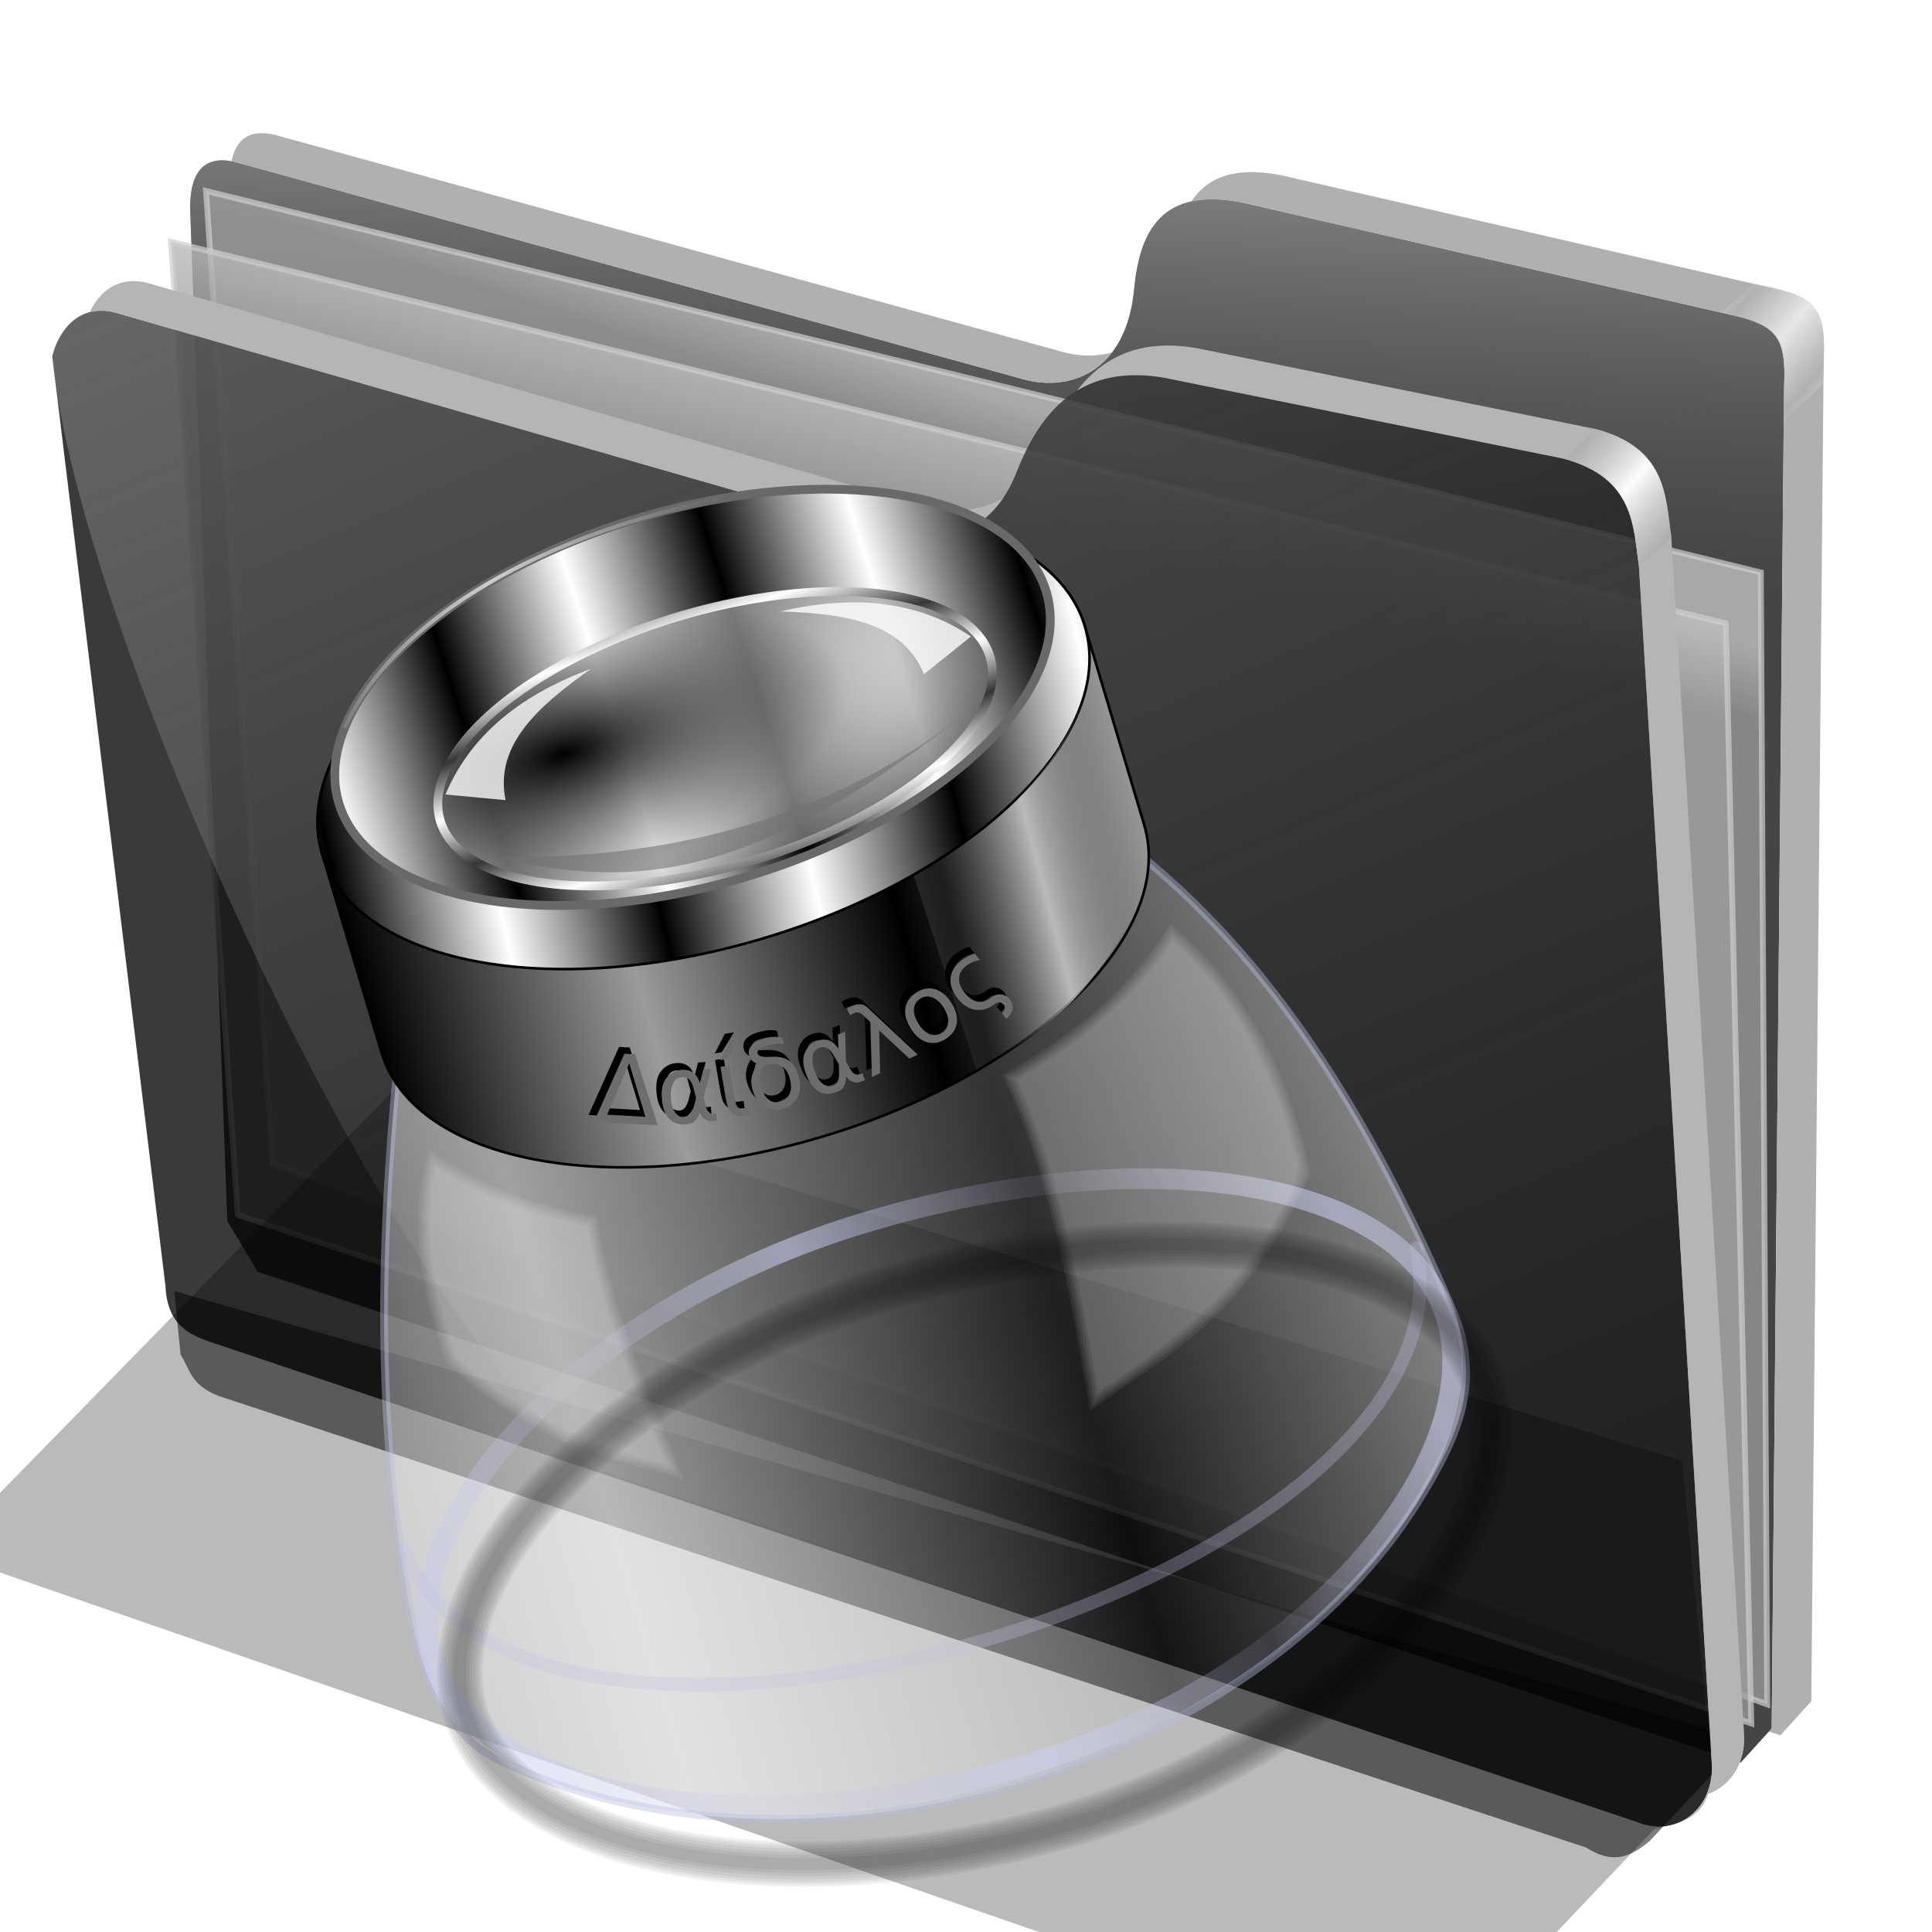 <?xml version="1.0" encoding="UTF-8" standalone="no"?>
<!-- Created with Inkscape (http://www.inkscape.org/) -->

<svg
   xmlns:dc="http://purl.org/dc/elements/1.1/"
   xmlns:cc="http://creativecommons.org/ns#"
   xmlns:rdf="http://www.w3.org/1999/02/22-rdf-syntax-ns#"
   xmlns:svg="http://www.w3.org/2000/svg"
   xmlns="http://www.w3.org/2000/svg"
   xmlns:xlink="http://www.w3.org/1999/xlink"
   xmlns:sodipodi="http://sodipodi.sourceforge.net/DTD/sodipodi-0.dtd"
   xmlns:inkscape="http://www.inkscape.org/namespaces/inkscape"
   id="svg2"
   inkscape:version="0.91 r13725"
   width="256"
   height="256"
   viewBox="0 0 256 256"
   sodipodi:docname="folder-searches3.svg"
   inkscape:export-filename="/media/disk/aktual-melo/mobs/h54.png"
   inkscape:export-xdpi="90"
   inkscape:export-ydpi="90"
   version="1.1">
  <defs
     id="defs6">
    <linearGradient
       inkscape:collect="always"
       id="linearGradient4347">
      <stop
         id="stop4349"
         stop-color="#cdcdcd"
         stop-opacity="1" />
      <stop
         offset="1"
         id="stop4351"
         stop-color="#cdcdcd"
         stop-opacity="0" />
    </linearGradient>
    <linearGradient
       inkscape:collect="always"
       id="linearGradient4282">
      <stop
         id="stop4284"
         stop-color="#cbcdee"
         stop-opacity="0.588" />
      <stop
         offset="1"
         id="stop4286"
         stop-color="#bec0e4"
         stop-opacity="0.093" />
    </linearGradient>
    <linearGradient
       id="linearGradient4253"
       inkscape:collect="always">
      <stop
         id="stop4267"
         stop-color="#ffffff"
         stop-opacity="0.567" />
      <stop
         id="stop4269"
         offset="1"
         stop-color="#ffffff"
         stop-opacity="0" />
    </linearGradient>
    <linearGradient
       inkscape:collect="always"
       id="linearGradient4239">
      <stop
         id="stop4241"
         stop-color="#ffffff"
         stop-opacity="0.59" />
      <stop
         offset="1"
         id="stop4243"
         stop-color="#707070"
         stop-opacity="0" />
    </linearGradient>
    <linearGradient
       inkscape:collect="always"
       id="linearGradient4183">
      <stop
         id="stop4185"
         stop-color="#363636"
         stop-opacity="1" />
      <stop
         offset="1"
         id="stop4187"
         stop-color="#ffffff"
         stop-opacity="1" />
    </linearGradient>
    <linearGradient
       inkscape:collect="always"
       id="linearGradient4175">
      <stop
         id="stop4177"
         stop-color="#000000"
         stop-opacity="1" />
      <stop
         offset="1"
         id="stop4179"
         stop-color="#d4d4d4"
         stop-opacity="0.573" />
    </linearGradient>
    <linearGradient
       inkscape:collect="always"
       id="linearGradient4165">
      <stop
         id="stop4167"
         stop-color="#ffffff"
         stop-opacity="1" />
      <stop
         offset="1"
         id="stop4169"
         stop-color="#000000"
         stop-opacity="1" />
    </linearGradient>
    <linearGradient
       id="linearGradient4143"
       inkscape:collect="always">
      <stop
         id="stop4155"
         stop-color="#000000"
         stop-opacity="1" />
      <stop
         id="stop4157"
         offset="1"
         stop-color="#9b9b9b"
         stop-opacity="1" />
    </linearGradient>
    <linearGradient
       inkscape:collect="always"
       id="linearGradient4159">
      <stop
         id="stop4145"
         stop-color="#000000"
         stop-opacity="1" />
      <stop
         offset="1"
         id="stop4147"
         stop-color="#ffffff"
         stop-opacity="1" />
    </linearGradient>
    <linearGradient
       inkscape:collect="always"
       xlink:href="#linearGradient4143"
       id="linearGradient4149"
       x1="17.891"
       y1="148.56"
       x2="120.04"
       y2="150.29"
       gradientUnits="userSpaceOnUse"
       spreadMethod="reflect"
       gradientTransform="matrix(0.334,-0.1,0.1,0.334,-224.22,70.164)" />
    <linearGradient
       inkscape:collect="always"
       xlink:href="#linearGradient4159"
       id="linearGradient4161"
       gradientUnits="userSpaceOnUse"
       spreadMethod="reflect"
       x1="17.891"
       y1="148.56"
       x2="76.937"
       y2="152.59"
       gradientTransform="matrix(0.334,-0.1,0.1,0.334,-224.22,70.164)" />
    <linearGradient
       inkscape:collect="always"
       xlink:href="#linearGradient4165"
       id="linearGradient4171"
       x1="27.09"
       y1="95.4"
       x2="83.26"
       y2="94.25"
       gradientUnits="userSpaceOnUse"
       spreadMethod="reflect"
       gradientTransform="matrix(0.341,0,0,0.343,-233.923,2.537)" />
    <radialGradient
       inkscape:collect="always"
       xlink:href="#linearGradient4175"
       id="radialGradient4181"
       cx="117.24"
       cy="85.958"
       fx="117.24"
       fy="85.958"
       r="110.86"
       gradientTransform="matrix(0.348,0,0,0.158,-234.922,23.983)"
       gradientUnits="userSpaceOnUse"
       spreadMethod="reflect" />
    <linearGradient
       inkscape:collect="always"
       xlink:href="#linearGradient4183"
       id="linearGradient4189"
       x1="181.66"
       y1="85.92"
       x2="180.98"
       y2="65.805"
       gradientUnits="userSpaceOnUse"
       spreadMethod="reflect"
       gradientTransform="matrix(0.348,0,0,0.348,-234.922,3.025)" />
    <filter
       inkscape:collect="always"
       id="filter4227"
       x="-0.014"
       width="1.028"
       y="-0.084"
       height="1.169"
       color-interpolation-filters="sRGB">
      <feGaussianBlur
         inkscape:collect="always"
         stdDeviation="1.096"
         id="feGaussianBlur4229" />
    </filter>
    <filter
       inkscape:collect="always"
       id="filter4233"
       x="-0.008"
       width="1.015"
       y="-0.028"
       height="1.056"
       color-interpolation-filters="sRGB">
      <feGaussianBlur
         inkscape:collect="always"
         stdDeviation="0.512"
         id="feGaussianBlur4235" />
    </filter>
    <linearGradient
       inkscape:collect="always"
       xlink:href="#linearGradient4239"
       id="linearGradient4245"
       x1="278.24"
       y1="175.78"
       x2="314.29"
       y2="176.93"
       gradientUnits="userSpaceOnUse"
       spreadMethod="reflect"
       gradientTransform="matrix(0.334,-0.1,0.1,0.334,-224.22,70.164)" />
    <linearGradient
       inkscape:collect="always"
       xlink:href="#linearGradient4253"
       id="linearGradient4259"
       x1="119.99"
       y1="337.61"
       x2="307.1"
       y2="337.03"
       gradientUnits="userSpaceOnUse"
       spreadMethod="reflect"
       gradientTransform="matrix(0.334,-0.1,0.1,0.334,-245.394,84.307)" />
    <linearGradient
       inkscape:collect="always"
       xlink:href="#linearGradient4282"
       id="linearGradient4288"
       x1="32.961"
       y1="391.67"
       x2="129.9"
       y2="374.01"
       gradientUnits="userSpaceOnUse"
       spreadMethod="reflect"
       gradientTransform="matrix(0.328,-0.098,0.097,0.325,-243.179,86.196)" />
    <linearGradient
       inkscape:collect="always"
       xlink:href="#linearGradient4347"
       id="linearGradient4353"
       x1="178.32"
       y1="-12.339"
       x2="265.82"
       y2="-15.536"
       gradientUnits="userSpaceOnUse"
       spreadMethod="reflect" />
    <filter
       inkscape:collect="always"
       id="filter4232"
       x="-0.095"
       width="1.189"
       y="-0.164"
       height="1.328"
       color-interpolation-filters="sRGB">
      <feGaussianBlur
         inkscape:collect="always"
         stdDeviation="2.629"
         id="feGaussianBlur4234" />
    </filter>
    <filter
       inkscape:collect="always"
       id="filter4244"
       x="-0.076"
       width="1.151"
       y="-0.131"
       height="1.262"
       color-interpolation-filters="sRGB">
      <feGaussianBlur
         inkscape:collect="always"
         stdDeviation="2.103"
         id="feGaussianBlur4246" />
    </filter>
    <linearGradient
       inkscape:collect="always"
       id="linearGradient4167">
      <stop
         id="stop4169-5"
         stop-color="#adadad"
         stop-opacity="0.624" />
      <stop
         offset="1"
         id="stop4171"
         stop-color="#ffffff"
         stop-opacity="0.973" />
    </linearGradient>
    <linearGradient
       id="linearGradient4223"
       inkscape:collect="always">
      <stop
         id="stop4225"
         stop-color="#bebebe"
         stop-opacity="0.803" />
      <stop
         id="stop4227"
         offset="1"
         stop-color="#9f9f9f"
         stop-opacity="0.732" />
    </linearGradient>
    <linearGradient
       id="linearGradient4211"
       inkscape:collect="always">
      <stop
         id="stop4213"
         stop-color="#9f9f9f"
         stop-opacity="0.634" />
      <stop
         id="stop4215"
         offset="1"
         stop-color="#696969"
         stop-opacity="0" />
    </linearGradient>
    <linearGradient
       id="linearGradient4171-3"
       inkscape:collect="always">
      <stop
         id="stop4173"
         stop-color="#b2b2b2"
         stop-opacity="0.624" />
      <stop
         id="stop4175"
         offset="1"
         stop-color="#ffffff"
         stop-opacity="0.698" />
    </linearGradient>
    <linearGradient
       id="linearGradient4142"
       inkscape:collect="always">
      <stop
         id="stop4144"
         stop-color="#909090"
         stop-opacity="0.519" />
      <stop
         id="stop4146"
         offset="1"
         stop-color="#696969"
         stop-opacity="0" />
    </linearGradient>
    <linearGradient
       gradientUnits="userSpaceOnUse"
       y2="324.36"
       x2="278.75"
       y1="63.25"
       x1="165.74"
       id="linearGradient4148"
       xlink:href="#linearGradient4142"
       inkscape:collect="always" />
    <filter
       height="1.1"
       y="-0.05"
       width="1.056"
       x="-0.028"
       id="filter4160"
       inkscape:collect="always"
       color-interpolation-filters="sRGB">
      <feGaussianBlur
         id="feGaussianBlur4162"
         stdDeviation="3.563"
         inkscape:collect="always" />
    </filter>
    <linearGradient
       spreadMethod="reflect"
       gradientUnits="userSpaceOnUse"
       y2="114.16"
       x2="387.93"
       y1="106.85"
       x1="379.78"
       id="linearGradient4177"
       xlink:href="#linearGradient4167"
       inkscape:collect="always" />
    <linearGradient
       gradientTransform="translate(26.809,-26.383)"
       y2="114.16"
       x2="387.93"
       y1="108.46"
       x1="381.27"
       spreadMethod="reflect"
       gradientUnits="userSpaceOnUse"
       id="linearGradient4207"
       xlink:href="#linearGradient4171-3"
       inkscape:collect="always" />
    <linearGradient
       gradientUnits="userSpaceOnUse"
       y2="125.1"
       x2="281.1"
       y1="61.711"
       x1="284.7"
       id="linearGradient4217"
       xlink:href="#linearGradient4211"
       inkscape:collect="always" />
    <linearGradient
       gradientUnits="userSpaceOnUse"
       y2="103.09"
       x2="255.7"
       y1="93.26"
       x1="259.02"
       id="linearGradient4229"
       xlink:href="#linearGradient4223"
       inkscape:collect="always" />
    <linearGradient
       gradientUnits="userSpaceOnUse"
       y2="117.29"
       x2="258.99"
       y1="102.54"
       x1="262.84"
       id="linearGradient4237"
       xlink:href="#linearGradient4223"
       inkscape:collect="always" />
    <filter
       height="1.136"
       y="-0.068"
       width="1.049"
       x="-0.024"
       id="filter4257"
       inkscape:collect="always"
       color-interpolation-filters="sRGB">
      <feGaussianBlur
         id="feGaussianBlur4259"
         stdDeviation="2.754"
         inkscape:collect="always" />
    </filter>
    <filter
       inkscape:collect="always"
       style="color-interpolation-filters:sRGB"
       id="filter4280"
       x="-0.019"
       width="1.038"
       y="-0.032"
       height="1.064">
      <feGaussianBlur
         inkscape:collect="always"
         stdDeviation="1.093"
         id="feGaussianBlur4282" />
    </filter>
  </defs>
  <sodipodi:namedview
     pagecolor="#ffffff"
     bordercolor="#666666"
     borderopacity="1"
     objecttolerance="10"
     gridtolerance="10"
     guidetolerance="10"
     inkscape:pageopacity="0"
     inkscape:pageshadow="2"
     inkscape:window-width="1920"
     inkscape:window-height="1056"
     id="namedview4"
     showgrid="false"
     inkscape:snap-global="false"
     showguides="true"
     inkscape:guide-bbox="true"
     inkscape:zoom="2.76"
     inkscape:cx="128"
     inkscape:cy="128"
     inkscape:window-x="0"
     inkscape:window-y="0"
     inkscape:window-maximized="1"
     inkscape:current-layer="svg2" />
  <g
     transform="matrix(0.771,0,0,0.771,-82.664,-24.246)"
     id="g4261">
    <path
       d="m 137.158,253.333 1.093,10.929 c 1.695,2.564 1.625,5.182 6.557,7.104 l 234.99,77.596 c 4.362,2.76 7.274,1.936 10.911,-1.093 l 16.393,-17.486 z"
       id="path4239"
       inkscape:connector-curvature="0"
       sodipodi:nodetypes="ccccccc"
       stroke-opacity="1"
       fill="#000000"
       filter="url(#filter4257)"
       fill-rule="evenodd"
       stroke="none"
       stroke-linejoin="miter"
       fill-opacity="0.514"
       stroke-linecap="butt"
       stroke-width="1" />
    <path
       d="M 146.277,241.277 139.894,67.34 c -0.054,-6.438 2.499,-9.417 7.979,-7.979 l 135.106,37.234 c 8.126,2.326 17.809,-1.267 19.149,-15.426 0.936,-9.894 4.671,-17.67 18.617,-14.894 l 85.638,19.681 c 6.411,1.511 7.818,4.448 7.447,11.702 l -2.128,230.851 -5.319,5.851 -254.867,-84.342 z"
       id="path4198"
       inkscape:connector-curvature="0"
       sodipodi:nodetypes="ccccsccccccc"
       stroke-opacity="1"
       fill="#000000"
       fill-rule="evenodd"
       stroke="none"
       stroke-linejoin="miter"
       fill-opacity="0.73"
       stroke-linecap="butt"
       stroke-width="1" />
    <path
       sodipodi:nodetypes="ccccsccccccc"
       inkscape:connector-curvature="0"
       id="path4209"
       d="M 146.277,241.277 139.894,67.34 c -0.054,-6.438 2.499,-9.417 7.979,-7.979 l 135.106,37.234 c 8.126,2.326 17.809,-1.267 19.149,-15.426 0.936,-9.894 4.671,-17.67 18.617,-14.894 l 85.638,19.681 c 6.411,1.511 7.818,4.448 7.447,11.702 l -2.128,230.851 -5.319,5.851 -254.867,-84.342 z"
       stroke-opacity="1"
       fill="url(#linearGradient4217)"
       fill-rule="evenodd"
       stroke="none"
       stroke-linejoin="miter"
       fill-opacity="1"
       stroke-linecap="butt"
       stroke-width="1" />
    <path
       inkscape:connector-curvature="0"
       id="path4221-6"
       d="m 142.623,64.262 267.213,65.574 1.093,194.536 -256.831,-92.896 z"
       sodipodi:nodetypes="ccccc"
       stroke-opacity="0.705"
       fill="url(#linearGradient4229)"
       fill-rule="evenodd"
       stroke="#cecece"
       stroke-linejoin="miter"
       fill-opacity="1"
       stroke-linecap="butt"
       stroke-width="1" />
    <path
       d="m 136.612,73.005 267.213,65.574 4.372,189.071 -260.109,-87.432 z"
       id="path4219-2"
       inkscape:connector-curvature="0"
       stroke-opacity="0.705"
       fill="url(#linearGradient4237)"
       fill-rule="evenodd"
       stroke="#cecece"
       stroke-linejoin="miter"
       fill-opacity="1"
       stroke-linecap="butt"
       stroke-width="1" />
    <path
       d="m 116.204,92.685 c 1.132,-4.541 4.635,-9.034 10.687,-7.545 L 261.111,123.704 c 6.481,1.636 16.363,0.332 20.833,-11.111 4.009,-10.262 10.874,-18.78 25.463,-16.204 l 68.519,13.889 c 12.253,3.29 11.967,11.681 12.963,18.519 l 12.5,205.556 c 0.65,7.443 -5.751,13.213 -12.963,10.185 L 144.907,262.593 c -4.922,-1.559 -8.94,-3.097 -9.259,-10.185 z"
       id="path4138"
       inkscape:connector-curvature="0"
       sodipodi:nodetypes="cccscccccccc"
       stroke-opacity="1"
       fill="#000000"
       fill-rule="evenodd"
       stroke="none"
       stroke-linejoin="miter"
       fill-opacity="0.77"
       stroke-linecap="butt"
       stroke-width="1" />
    <path
       sodipodi:nodetypes="cccsccccccc"
       inkscape:connector-curvature="0"
       id="path4140"
       d="m 116.204,92.685 c 1.132,-4.541 4.635,-9.034 10.687,-7.545 L 261.111,123.704 c 6.481,1.636 16.363,0.332 20.833,-11.111 4.009,-10.262 10.874,-18.78 25.463,-16.204 l 68.519,13.889 c 12.253,3.29 11.967,11.681 12.963,18.519 l 12.5,205.556 c 0.65,7.443 -5.751,13.213 -12.963,10.185 L 209.722,283.889 C 173.765,257.83 120.359,138.216 116.204,92.685 Z"
       stroke-opacity="1"
       fill="url(#linearGradient4148)"
       fill-rule="evenodd"
       stroke="none"
       stroke-linejoin="miter"
       fill-opacity="1"
       stroke-linecap="butt"
       stroke-width="1" />
    <path
       d="m 177.778,215.833 -80.556,82.407 255.556,88.426 38.75,-40.871 c 4.635,-1.302 9.968,-1.381 9.861,-10.981 L 396.296,282.5 Z"
       id="path4150"
       inkscape:connector-curvature="0"
       sodipodi:nodetypes="ccccccc"
       stroke-opacity="1"
       fill="#000000"
       filter="url(#filter4160)"
       fill-rule="evenodd"
       stroke="none"
       stroke-linejoin="miter"
       fill-opacity="0.273"
       stroke-linecap="butt"
       stroke-width="1" />
    <path
       inkscape:connector-curvature="0"
       d="m 130.297,79.758 c -3.737,-0.059 -6.271,2.374 -7.662,5.354 1.245,-0.331 2.659,-0.363 4.256,0.029 l 134.221,38.562 c 5.499,1.388 13.442,0.658 18.455,-6.582 -4.306,2.386 -9.166,2.433 -12.9,1.49 L 132.447,80.047 c -0.757,-0.186 -1.473,-0.278 -2.15,-0.289 z m 177.547,11.074 c -7.107,0.029 -11.993,3.152 -15.514,7.738 3.827,-2.318 8.719,-3.304 15.078,-2.182 l 68.518,13.889 c 12.253,3.29 11.967,11.682 12.963,18.52 l 12.5,205.555 c 0.175,2.008 -0.176,3.885 -0.904,5.51 4.096,-1.288 6.901,-5.556 6.461,-10.602 l -12.5,-205.557 c -0.996,-6.838 -0.71,-15.227 -12.963,-18.518 L 312.963,91.297 c -1.824,-0.322 -3.527,-0.471 -5.119,-0.465 z"
       id="path4164"
       stroke-opacity="1"
       fill="#b5b5b5"
       fill-rule="evenodd"
       stroke="none"
       stroke-linejoin="miter"
       fill-opacity="1"
       stroke-linecap="butt"
       stroke-width="1" />
    <path
       id="path4169"
       d="m 375.926,110.277 c 12.253,3.29 11.967,11.682 12.963,18.52 2.184,-2.058 3.134,-2.713 5.557,-5.094 -0.996,-6.838 -0.71,-15.227 -12.963,-18.518 -2.398,2.288 -2.992,2.799 -5.557,5.092 z"
       inkscape:connector-curvature="0"
       sodipodi:nodetypes="ccccc"
       stroke-opacity="1"
       fill="url(#linearGradient4177)"
       fill-rule="evenodd"
       stroke="none"
       stroke-linejoin="miter"
       fill-opacity="1"
       stroke-linecap="butt"
       stroke-width="1" />
    <path
       inkscape:connector-curvature="0"
       d="m 151.904,54.332 c -2.674,0.112 -4.278,1.802 -4.9,4.838 0.282,0.052 0.57,0.113 0.869,0.191 l 135.105,37.234 c 5.412,1.549 11.51,0.467 15.379,-4.605 -2.772,0.802 -5.762,0.728 -8.57,-0.076 L 154.682,54.682 c -1.027,-0.27 -1.954,-0.384 -2.777,-0.35 z m 170.883,6.701 c -5.399,-0.127 -8.737,1.853 -10.814,5.035 2.347,-0.519 5.228,-0.496 8.771,0.209 l 85.639,19.68 c 6.411,1.511 7.818,4.449 7.447,11.703 l -2.129,230.85 -0.475,0.521 1.965,0.65 5.318,-5.852 2.129,-230.852 c 0.371,-7.255 -1.036,-10.19 -7.447,-11.701 L 327.553,61.596 c -1.743,-0.347 -3.327,-0.529 -4.766,-0.562 z"
       id="path4200"
       stroke-opacity="1"
       fill="#b0b0b0"
       fill-rule="evenodd"
       stroke="none"
       stroke-linejoin="miter"
       fill-opacity="1"
       stroke-linecap="butt"
       stroke-width="1" />
    <path
       sodipodi:nodetypes="ccccc"
       inkscape:connector-curvature="0"
       d="m 403.124,85.141 c 12.402,2.867 10.717,4.984 10.703,18.468 2.184,-2.058 4.251,-3.752 6.674,-6.133 0.485,-12.137 1.005,-14.994 -11.898,-17.245 -2.398,2.288 -2.914,2.617 -5.479,4.91 z"
       id="path4205"
       stroke-opacity="1"
       fill="url(#linearGradient4207)"
       fill-rule="evenodd"
       stroke="none"
       stroke-linejoin="miter"
       fill-opacity="1"
       stroke-linecap="butt"
       stroke-width="1" />
  </g>
  <g
     id="text4194"
     transform="translate(41.761,-64.921)"
     font-style="normal"
     word-spacing="0"
     line-height="125%"
     font-weight="bold"
     font-stretch="normal"
     letter-spacing="0"
     font-variant="normal"
     font-size="7.5"
     stroke-opacity="1"
     font-family="STIXIntegralsSm"
     fill="#000000"
     stroke="none"
     stroke-linejoin="miter"
     fill-opacity="1"
     stroke-linecap="butt"
     stroke-width="1">
    <path
       d="m -33.815,58.841 -2.205,0 -0.348,0.996 -1.417,0 2.025,-5.468 1.681,0 2.025,5.468 -1.417,0 -0.344,-0.996 z m -1.853,-1.014 1.498,0 -0.747,-2.175 -0.751,2.175 z"
       id="path4199"
       inkscape:connector-curvature="0" />
    <path
       d="m -31.332,54.369 2.34,0 q 1.044,0 1.6,0.465 0.56,0.461 0.56,1.318 0,0.861 -0.56,1.326 -0.557,0.461 -1.6,0.461 l -0.93,0 0,1.897 -1.41,0 0,-5.468 z m 1.41,1.022 0,1.527 0.78,0 q 0.41,0 0.634,-0.198 0.223,-0.201 0.223,-0.568 0,-0.366 -0.223,-0.564 -0.223,-0.198 -0.634,-0.198 l -0.78,0 z"
       id="path4201"
       inkscape:connector-curvature="0" />
  </g>
  <g
     id="g5145"
     transform="translate(249.9,8.425)">
    <path
       sodipodi:nodetypes="csssscc"
       inkscape:connector-curvature="0"
       id="path4249"
       d="m -197.301,133.598 c -2.281,23.62 -2.897,48.28 2.204,73.631 1.597,7.936 5.211,14.6 11.306,17.567 38.321,18.658 99.959,2.787 122.764,-35.849 3.921,-6.643 7.715,-14.178 3.631,-23.707 -9.986,-23.298 -22.422,-44.935 -41.306,-60.27 z"
       stroke-miterlimit="4"
       style="fill:url(#linearGradient4259);fill-opacity:1;fill-rule:evenodd;stroke:#bbbedf;stroke-width:1.045;stroke-linecap:butt;stroke-linejoin:miter;stroke-miterlimit:4;stroke-dasharray:none;stroke-opacity:0.418" />
    <path
       inkscape:connector-curvature="0"
       id="rect4138"
       d="m -164.524,63.394 c 27.99,-8.365 54.022,-3.39 58.368,11.153 l 7.86,26.301 c 4.346,14.544 -14.688,32.986 -42.678,41.35 -27.99,8.365 -54.022,3.39 -58.368,-11.153 l -7.86,-26.301 c -4.346,-14.544 14.688,-32.986 42.678,-41.35 z"
       stroke-miterlimit="4"
       style="opacity:1;fill:url(#linearGradient4149);fill-opacity:1;fill-rule:nonzero;stroke:#000000;stroke-width:0.348;stroke-linecap:round;stroke-linejoin:round;stroke-miterlimit:4;stroke-dasharray:none;stroke-opacity:1" />
    <path
       sodipodi:nodetypes="sccsccs"
       inkscape:connector-curvature="0"
       d="m -164.524,63.394 c 27.99,-8.365 54.022,-3.39 58.368,11.153 l 0.01,0.033 c 4.346,14.544 -14.688,32.986 -42.678,41.35 -27.99,8.365 -54.022,3.39 -58.368,-11.153 l -0.01,-0.033 c -4.346,-14.544 14.688,-32.986 42.678,-41.35 z"
       id="path4151"
       stroke-miterlimit="4"
       style="opacity:1;fill:url(#linearGradient4161);fill-opacity:1;fill-rule:nonzero;stroke:#000000;stroke-width:0.348;stroke-linecap:round;stroke-linejoin:round;stroke-miterlimit:4;stroke-dasharray:none;stroke-opacity:1" />
    <ellipse
       transform="matrix(0.958,-0.286,0.286,0.958,0,0)"
       ry="24.814"
       rx="48.929"
       cy="35.24"
       cx="-175.59"
       id="path4163"
       stroke-miterlimit="4"
       style="opacity:1;fill:url(#linearGradient4171);fill-opacity:1;fill-rule:nonzero;stroke:#696969;stroke-width:1.162;stroke-linecap:round;stroke-linejoin:round;stroke-miterlimit:4;stroke-dasharray:none;stroke-opacity:1" />
    <ellipse
       transform="matrix(0.958,-0.286,0.286,0.958,0,0)"
       ry="16.91"
       rx="38.02"
       cy="41.35"
       cx="-174.29"
       id="path4173"
       stroke-miterlimit="4"
       style="opacity:1;fill:url(#radialGradient4181);fill-opacity:1;fill-rule:nonzero;stroke:url(#linearGradient4189);stroke-width:1.162;stroke-linecap:round;stroke-linejoin:round;stroke-miterlimit:4;stroke-dasharray:none;stroke-opacity:1" />
    <path
       transform="matrix(0.334,-0.1,0.1,0.334,-245.394,84.307)"
       sodipodi:nodetypes="cccc"
       inkscape:connector-curvature="0"
       id="path4193"
       d="m 281.387,49.184 c 31.059,1.928 52.457,12.639 66.667,29.885 l -21.264,8.621 C 324.904,66.337 304.434,56.933 281.387,49.184 Z"
       style="fill:#ffffff;fill-opacity:0.792;fill-rule:evenodd;stroke:none;stroke-width:1;stroke-linecap:butt;stroke-linejoin:miter;stroke-opacity:1;filter:url(#filter4232)" />
    <path
       transform="matrix(-0.334,0.1,0.1,0.334,-108.026,35.44)"
       d="m 211.494,70.69 c 31.059,1.928 52.457,12.639 66.667,29.885 l -21.264,8.621 C 255.012,87.843 234.541,78.438 211.494,70.69 Z"
       id="path4219"
       inkscape:connector-curvature="0"
       sodipodi:nodetypes="cccc"
       style="fill:#ffffff;fill-opacity:0.792;fill-rule:evenodd;stroke:none;stroke-width:1;stroke-linecap:butt;stroke-linejoin:miter;stroke-opacity:1;filter:url(#filter4244)" />
    <path
       transform="matrix(0.334,-0.1,0.1,0.334,-245.394,84.307)"
       sodipodi:nodetypes="ccc"
       inkscape:connector-curvature="0"
       id="path4221"
       d="m 151.502,107.805 c 70.462,22.124 133.368,19.994 188.506,-2.299 -97.526,39.288 -143.085,28.812 -188.506,2.299 z"
       style="fill:#707070;fill-opacity:0.579;fill-rule:evenodd;stroke:none;stroke-width:1;stroke-linecap:butt;stroke-linejoin:miter;stroke-opacity:1;filter:url(#filter4227)" />
    <path
       transform="matrix(0.334,-0.1,0.1,0.334,-245.394,84.307)"
       sodipodi:nodetypes="cc"
       inkscape:connector-curvature="0"
       id="path4231"
       d="M 110.122,44.012 C 141.701,8.204 204.873,-4.137 271.042,1.483"
       stroke-miterlimit="4"
       style="fill:none;fill-rule:evenodd;stroke:url(#linearGradient4353);stroke-width:1.5;stroke-linecap:butt;stroke-linejoin:miter;stroke-miterlimit:4;stroke-dasharray:none;stroke-opacity:1;filter:url(#filter4233)" />
    <path
       sodipodi:nodetypes="ccccc"
       inkscape:connector-curvature="0"
       id="path4237"
       d="m -128.785,107.665 c 10.422,-6.172 20.11,-13.828 23.182,-26.563 l 7.262,28.337 c -6.552,15.318 -15.004,19.798 -22.164,23.861 z"
       style="fill:url(#linearGradient4245);fill-opacity:1;fill-rule:evenodd;stroke:none;stroke-width:1;stroke-linecap:butt;stroke-linejoin:miter;stroke-opacity:1" />
    <path
       sodipodi:nodetypes="sssss"
       inkscape:connector-curvature="0"
       id="path4279"
       d="m -58.219,166.307 c 5.512,18.444 -17.902,47.836 -55.528,59.08 -37.625,11.244 -73.307,4.399 -78.819,-14.045 -5.512,-18.444 19.725,-46.549 57.351,-57.793 37.625,-11.244 71.484,-5.686 76.996,12.758 z"
       stroke-miterlimit="4"
       style="opacity:1;fill:none;fill-opacity:0.567;fill-rule:nonzero;stroke:url(#linearGradient4288);stroke-width:2.728;stroke-linecap:round;stroke-linejoin:round;stroke-miterlimit:4;stroke-dasharray:none;stroke-opacity:1" />
    <path
       sodipodi:nodetypes="cc"
       inkscape:connector-curvature="0"
       id="path4345"
       d="m -196.309,196.835 c 16.066,41.308 143.466,4.426 134.083,-39.861"
       stroke-miterlimit="4"
       style="fill:none;fill-rule:evenodd;stroke:#c1c4e2;stroke-width:1.776;stroke-linecap:round;stroke-linejoin:miter;stroke-miterlimit:4;stroke-dasharray:none;stroke-opacity:0.309" />
    <g
       transform="matrix(-0.677,0.257,-0.257,-0.677,-56.431,118.763)"
       id="text4315"
       font-style="normal"
       word-spacing="0"
       line-height="125%"
       font-weight="normal"
       letter-spacing="0"
       font-size="17.5"
       style="font-style:normal;font-weight:normal;font-size:17.5px;line-height:125%;font-family:Sans;letter-spacing:0;word-spacing:0;fill:#000000;fill-opacity:1;stroke:none;stroke-width:1;stroke-linecap:butt;stroke-linejoin:miter;stroke-opacity:1">
      <path
         inkscape:connector-curvature="0"
         id="path4323"
         d="m 149.334,37.781 7.112,-7.367 -6.41,-2.852 -0.702,10.218 z m 9.835,-7.727 -9.636,9.676 -1.788,-0.795 0.744,-13.632 10.68,4.752 z" />
      <path
         inkscape:connector-curvature="0"
         id="path4325"
         d="m 140.143,27.499 -0.198,2 q -0.204,2.051 1.255,2.481 1.098,0.324 1.864,-0.43 0.965,-0.945 1.404,-2.437 0.532,-1.803 0.171,-2.845 -0.364,-1.061 -1.356,-1.353 -1.098,-0.324 -2.203,1.248 l -0.937,1.336 z m -1.584,2.259 -1.519,2.162 -1.344,-0.396 3.147,-4.48 0.201,-1.892 q 0.045,-0.423 -0.143,-0.844 -0.22,-0.492 -0.482,-0.57 l -0.721,-0.213 0.377,-1.279 0.902,0.266 q 0.77,0.227 1.256,1.119 0.235,0.443 0.161,1.206 0.645,-0.799 1.626,-1.285 0.46,-0.23 1.632,0.116 1.926,0.568 2.493,2.089 0.58,1.57 -0.085,3.823 -0.71,2.41 -2.085,3.234 -1.528,0.922 -3.151,0.443 -2.549,-0.751 -2.264,-3.5 z" />
      <path
         inkscape:connector-curvature="0"
         id="path4327"
         d="m 132.379,30.932 1.205,-6.077 q 0.241,-1.215 0.033,-1.657 -0.222,-0.462 -1.127,-0.642 l -0.746,-0.148 0.259,-1.308 0.93,0.185 q 1.509,0.299 2.036,1.24 0.524,0.958 0.172,2.735 l -1.179,5.986 -1.584,-0.314 z m -1.783,4.159 -1.668,-0.331 3.357,-2.61 1.282,0.254 -2.972,2.686 z" />
      <path
         inkscape:connector-curvature="0"
         id="path4329"
         d="m 121.645,30.927 q 0.798,0.693 2.827,0.925 2.148,0.245 2.261,-0.748 0.089,-0.781 -2.105,-1.445 -1.73,-0.516 -2.615,-1.58 -1.075,-1.284 -0.806,-3.635 0.257,-2.25 1.571,-3.441 1.315,-1.2 3.353,-0.967 2.029,0.232 3.048,1.699 1.012,1.457 0.745,3.792 -0.198,1.732 -1.521,3 -0.512,0.492 -1.184,0.725 1.248,0.822 1.111,2.019 -0.264,2.309 -4.008,1.881 -1.876,-0.214 -2.827,-0.925 l 0.148,-1.299 z m 4.452,-2.235 q 0.605,-0.18 1.143,-0.747 0.84,-0.876 1.038,-2.608 0.197,-1.723 -0.414,-2.774 -0.619,-1.06 -1.884,-1.204 -1.248,-0.143 -2.091,0.759 -0.843,0.901 -1.027,2.514 -0.193,1.689 0.486,2.593 0.724,0.969 1.783,1.184 0.538,0.113 0.965,0.282 z" />
      <path
         inkscape:connector-curvature="0"
         id="path4331"
         d="m 113.524,24.052 0.36,1.977 q 0.369,2.028 1.889,2.04 1.145,0.009 1.674,-0.927 0.667,-1.174 0.68,-2.729 0.015,-1.88 -0.619,-2.782 -0.642,-0.919 -1.676,-0.928 -1.145,-0.009 -1.775,1.806 l -0.533,1.542 z m -0.901,2.608 -0.866,2.497 -1.401,-0.011 1.793,-5.173 -0.327,-1.874 q -0.074,-0.419 -0.37,-0.772 -0.347,-0.413 -0.621,-0.415 l -0.752,-0.006 0.011,-1.333 0.94,0.007 q 0.803,0.006 1.515,0.73 0.347,0.362 0.487,1.115 0.401,-0.945 1.21,-1.682 0.379,-0.347 1.601,-0.338 2.008,0.016 2.972,1.322 0.989,1.349 0.971,3.699 -0.02,2.512 -1.114,3.683 -1.215,1.306 -2.907,1.293 -2.657,-0.021 -3.14,-2.742 z" />
      <path
         inkscape:connector-curvature="0"
         id="path4333"
         d="M 104.963,31.858 99.436,20.535 101.095,20.375 l 3.348,6.786 2.606,-7.358 1.659,-0.159 -3.298,9.537 0.791,1.624 q 0.503,1.033 1.413,0.946 l 0.817,-0.078 0.129,1.344 -0.997,0.079 q -1.925,0.159 -2.6,-1.235 z" />
      <path
         inkscape:connector-curvature="0"
         id="path4335"
         d="m 95.335,29.933 q 1.24,-0.251 1.763,-1.368 0.525,-1.109 0.185,-2.792 -0.341,-1.683 -1.249,-2.511 -0.915,-0.817 -2.163,-0.565 -1.231,0.249 -1.755,1.366 -0.524,1.117 -0.185,2.792 0.337,1.667 1.254,2.492 0.919,0.834 2.15,0.585 z m 0.264,1.307 q -2.01,0.407 -3.422,-0.667 -1.412,-1.074 -1.88,-3.386 -0.466,-2.303 0.415,-3.85 0.883,-1.539 2.893,-1.946 2.018,-0.409 3.43,0.666 1.405,1.084 1.871,3.388 0.468,2.312 -0.407,3.849 -0.883,1.539 -2.901,1.947 z" />
      <path
         inkscape:connector-curvature="0"
         id="path4337"
         d="m 82.8,24.23 q 2.189,-0.7 3.816,0.206 1.627,0.906 2.329,3.104 0.713,2.23 -0.099,3.898 -0.82,1.671 -2.953,2.353 -0.692,0.221 -1.398,0.286 -0.703,0.072 -1.413,-0.015 L 82.635,32.662 q 0.747,0.147 1.444,0.112 0.692,-0.024 1.343,-0.232 1.457,-0.466 1.966,-1.651 0.512,-1.177 -0.022,-2.846 -0.534,-1.668 -1.636,-2.339 -1.1,-0.662 -2.524,-0.207 -1.066,0.341 -1.915,-0.069 -0.889,-0.424 -1.202,-1.401 -0.299,-0.936 0.095,-1.78 0.425,-0.916 1.751,-1.341 0.195,0.61 0.393,1.229 -0.575,0.139 -0.802,0.606 -0.169,0.368 -0.073,0.669 0.138,0.431 0.513,0.706 0.362,0.261 0.834,0.11 z" />
    </g>
    <g
       id="g4339"
       transform="matrix(-0.677,0.257,-0.257,-0.677,-55.718,119.661)"
       font-style="normal"
       word-spacing="0"
       line-height="125%"
       font-weight="normal"
       letter-spacing="0"
       font-size="17.5"
       style="font-style:normal;font-weight:normal;font-size:17.5px;line-height:125%;font-family:Sans;letter-spacing:0;word-spacing:0;fill:#6d6d6d;fill-opacity:1;stroke:none;stroke-width:1;stroke-linecap:butt;stroke-linejoin:miter;stroke-opacity:1">
      <path
         d="m 149.334,37.781 7.112,-7.367 -6.41,-2.852 -0.702,10.218 z m 9.835,-7.727 -9.636,9.676 -1.788,-0.795 0.744,-13.632 10.68,4.752 z"
         id="path4341"
         inkscape:connector-curvature="0"
         style="fill:#6d6d6d;fill-opacity:1" />
      <path
         d="m 140.143,27.499 -0.198,2 q -0.204,2.051 1.255,2.481 1.098,0.324 1.864,-0.43 0.965,-0.945 1.404,-2.437 0.532,-1.803 0.171,-2.845 -0.364,-1.061 -1.356,-1.353 -1.098,-0.324 -2.203,1.248 l -0.937,1.336 z m -1.584,2.259 -1.519,2.162 -1.344,-0.396 3.147,-4.48 0.201,-1.892 q 0.045,-0.423 -0.143,-0.844 -0.22,-0.492 -0.482,-0.57 l -0.721,-0.213 0.377,-1.279 0.902,0.266 q 0.77,0.227 1.256,1.119 0.235,0.443 0.161,1.206 0.645,-0.799 1.626,-1.285 0.46,-0.23 1.632,0.116 1.926,0.568 2.493,2.089 0.58,1.57 -0.085,3.823 -0.71,2.41 -2.085,3.234 -1.528,0.922 -3.151,0.443 -2.549,-0.751 -2.264,-3.5 z"
         id="path4344"
         inkscape:connector-curvature="0"
         style="fill:#6d6d6d;fill-opacity:1" />
      <path
         d="m 132.379,30.932 1.205,-6.077 q 0.241,-1.215 0.033,-1.657 -0.222,-0.462 -1.127,-0.642 l -0.746,-0.148 0.259,-1.308 0.93,0.185 q 1.509,0.299 2.036,1.24 0.524,0.958 0.172,2.735 l -1.179,5.986 -1.584,-0.314 z m -1.783,4.159 -1.668,-0.331 3.357,-2.61 1.282,0.254 -2.972,2.686 z"
         id="path4346"
         inkscape:connector-curvature="0"
         style="fill:#6d6d6d;fill-opacity:1" />
      <path
         d="m 121.645,30.927 q 0.798,0.693 2.827,0.925 2.148,0.245 2.261,-0.748 0.089,-0.781 -2.105,-1.445 -1.73,-0.516 -2.615,-1.58 -1.075,-1.284 -0.806,-3.635 0.257,-2.25 1.571,-3.441 1.315,-1.2 3.353,-0.967 2.029,0.232 3.048,1.699 1.012,1.457 0.745,3.792 -0.198,1.732 -1.521,3 -0.512,0.492 -1.184,0.725 1.248,0.822 1.111,2.019 -0.264,2.309 -4.008,1.881 -1.876,-0.214 -2.827,-0.925 l 0.148,-1.299 z m 4.452,-2.235 q 0.605,-0.18 1.143,-0.747 0.84,-0.876 1.038,-2.608 0.197,-1.723 -0.414,-2.774 -0.619,-1.06 -1.884,-1.204 -1.248,-0.143 -2.091,0.759 -0.843,0.901 -1.027,2.514 -0.193,1.689 0.486,2.593 0.724,0.969 1.783,1.184 0.538,0.113 0.965,0.282 z"
         id="path4348"
         inkscape:connector-curvature="0"
         style="fill:#6d6d6d;fill-opacity:1" />
      <path
         d="m 113.524,24.052 0.36,1.977 q 0.369,2.028 1.889,2.04 1.145,0.009 1.674,-0.927 0.667,-1.174 0.68,-2.729 0.015,-1.88 -0.619,-2.782 -0.642,-0.919 -1.676,-0.928 -1.145,-0.009 -1.775,1.806 l -0.533,1.542 z m -0.901,2.608 -0.866,2.497 -1.401,-0.011 1.793,-5.173 -0.327,-1.874 q -0.074,-0.419 -0.37,-0.772 -0.347,-0.413 -0.621,-0.415 l -0.752,-0.006 0.011,-1.333 0.94,0.007 q 0.803,0.006 1.515,0.73 0.347,0.362 0.487,1.115 0.401,-0.945 1.21,-1.682 0.379,-0.347 1.601,-0.338 2.008,0.016 2.972,1.322 0.989,1.349 0.971,3.699 -0.02,2.512 -1.114,3.683 -1.215,1.306 -2.907,1.293 -2.657,-0.021 -3.14,-2.742 z"
         id="path4350"
         inkscape:connector-curvature="0"
         style="fill:#6d6d6d;fill-opacity:1" />
      <path
         d="M 104.963,31.858 99.436,20.535 101.095,20.375 l 3.348,6.786 2.606,-7.358 1.659,-0.159 -3.298,9.537 0.791,1.624 q 0.503,1.033 1.413,0.946 l 0.817,-0.078 0.129,1.344 -0.997,0.079 q -1.925,0.159 -2.6,-1.235 z"
         id="path4352"
         inkscape:connector-curvature="0"
         style="fill:#6d6d6d;fill-opacity:1" />
      <path
         d="m 95.335,29.933 q 1.24,-0.251 1.763,-1.368 0.525,-1.109 0.185,-2.792 -0.341,-1.683 -1.249,-2.511 -0.915,-0.817 -2.163,-0.565 -1.231,0.249 -1.755,1.366 -0.524,1.117 -0.185,2.792 0.337,1.667 1.254,2.492 0.919,0.834 2.15,0.585 z m 0.264,1.307 q -2.01,0.407 -3.422,-0.667 -1.412,-1.074 -1.88,-3.386 -0.466,-2.303 0.415,-3.85 0.883,-1.539 2.893,-1.946 2.018,-0.409 3.43,0.666 1.405,1.084 1.871,3.388 0.468,2.312 -0.407,3.849 -0.883,1.539 -2.901,1.947 z"
         id="path4354"
         inkscape:connector-curvature="0"
         style="fill:#6d6d6d;fill-opacity:1" />
      <path
         d="m 82.8,24.23 q 2.189,-0.7 3.816,0.206 1.627,0.906 2.329,3.104 0.713,2.23 -0.099,3.898 -0.82,1.671 -2.953,2.353 -0.692,0.221 -1.398,0.286 -0.703,0.072 -1.413,-0.015 L 82.635,32.662 q 0.747,0.147 1.444,0.112 0.692,-0.024 1.343,-0.232 1.457,-0.466 1.966,-1.651 0.512,-1.177 -0.022,-2.846 -0.534,-1.668 -1.636,-2.339 -1.1,-0.662 -2.524,-0.207 -1.066,0.341 -1.915,-0.069 -0.889,-0.424 -1.202,-1.401 -0.299,-0.936 0.095,-1.78 0.425,-0.916 1.751,-1.341 0.195,0.61 0.393,1.229 -0.575,0.139 -0.802,0.606 -0.169,0.368 -0.073,0.669 0.138,0.431 0.513,0.706 0.362,0.261 0.834,0.11 z"
         id="path4356"
         inkscape:connector-curvature="0"
         style="fill:#6d6d6d;fill-opacity:1" />
    </g>
    <g
       transform="matrix(0.694,-0.207,0.207,0.694,-177.353,63.733)"
       id="g4290"
       style="fill:#ffffff;fill-opacity:0.063">
      <path
         sodipodi:nodetypes="ccccc"
         inkscape:connector-curvature="0"
         id="path4343"
         d="m -26.52,120.345 c -8.628,-4.4 -17.256,-9.695 -25.883,-20.44 -7.216,10.745 -8.996,24.003 -8.053,38.52 13.664,21.442 24.214,25.033 35.47,32.675 -1.893,-18.269 -3.727,-35.833 -1.534,-50.755 z"
         stroke-miterlimit="4"
         style="opacity:1;fill:#ffffff;fill-opacity:0.063;fill-rule:nonzero;stroke:none;stroke-width:3;stroke-linecap:round;stroke-linejoin:round;stroke-miterlimit:4;stroke-dasharray:none;stroke-opacity:0.588" />
      <path
         d="m -52.645,101.193 c -6.893,10.87 -8.171,24.397 -7.318,37.072 7.051,11.527 16.726,21.487 28.573,28.154 1.695,0.652 4.895,3.779 5.745,3.175 -1.581,-16.243 -3.598,-32.687 -1.42,-48.971 -9.693,-4.769 -18.54,-11.392 -25.293,-19.871 l -0.273,0.419 -0.014,0.022 z"
         id="path4274"
         inkscape:connector-curvature="0"
         stroke-miterlimit="4"
         style="opacity:1;fill:#ffffff;fill-opacity:0.063;fill-rule:nonzero;stroke:none;stroke-width:3;stroke-linecap:round;stroke-linejoin:round;stroke-miterlimit:4;stroke-dasharray:none;stroke-opacity:0.588" />
      <path
         d="m -52.84,102.469 c -6.308,10.71 -7.424,23.49 -6.631,35.641 7.302,12.077 17.877,22.345 30.27,29.046 1.666,1.359 3.902,2.951 2.759,-0.541 -1.5,-15.161 -3.146,-30.506 -1.162,-45.704 -9.417,-4.678 -18.047,-11.127 -24.707,-19.305 -0.176,0.288 -0.353,0.576 -0.529,0.863 z"
         id="path4278"
         inkscape:connector-curvature="0"
         stroke-miterlimit="4"
         style="opacity:1;fill:#ffffff;fill-opacity:0.063;fill-rule:nonzero;stroke:none;stroke-width:3;stroke-linecap:round;stroke-linejoin:round;stroke-miterlimit:4;stroke-dasharray:none;stroke-opacity:0.588" />
      <path
         d="m -52.406,102.717 c -6.206,10.537 -7.356,23.188 -6.57,35.24 7.346,12.279 18.248,22.345 30.713,29.303 1.917,1.872 1.666,0.111 1.226,-1.593 -1.461,-14.754 -2.983,-29.681 -1.105,-44.47 -9.148,-4.592 -17.536,-10.851 -24.107,-18.734 l -0.156,0.254 z"
         id="path4282"
         inkscape:connector-curvature="0"
         stroke-miterlimit="4"
         style="opacity:1;fill:#ffffff;fill-opacity:0.063;fill-rule:nonzero;stroke:none;stroke-width:3;stroke-linecap:round;stroke-linejoin:round;stroke-miterlimit:4;stroke-dasharray:none;stroke-opacity:0.588" />
      <path
         d="m -52.531,103.947 c -5.676,10.326 -6.683,22.298 -5.951,33.861 7.408,12.534 18.832,22.491 31.254,29.615 -1.811,-15.2 -3.255,-30.661 -1.451,-45.943 -8.878,-4.496 -17.03,-10.564 -23.494,-18.162 l -0.247,0.435 -0.11,0.194 z"
         id="path4286"
         inkscape:connector-curvature="0"
         stroke-miterlimit="4"
         style="opacity:1;fill:#ffffff;fill-opacity:0.063;fill-rule:nonzero;stroke:none;stroke-width:3;stroke-linecap:round;stroke-linejoin:round;stroke-miterlimit:4;stroke-dasharray:none;stroke-opacity:0.588" />
    </g>
    <g
       transform="matrix(0.694,-0.207,0.207,0.694,-76.484,32.254)"
       id="g4313"
       style="fill:#ffffff;fill-opacity:0.063">
      <path
         d="m -93.851,118.602 c 12.439,-2.851 24.878,-6.831 37.318,-17.691 10.403,15.821 12.97,33.112 11.61,51.139 -19.7,22.783 -34.91,24.011 -51.139,30.13 2.729,-22.465 5.373,-44.058 2.211,-63.578 z"
         id="rect4304"
         inkscape:connector-curvature="0"
         sodipodi:nodetypes="ccccc"
         stroke-miterlimit="4"
         style="opacity:1;fill:#ffffff;fill-opacity:0.063;fill-rule:nonzero;stroke:none;stroke-width:3;stroke-linecap:round;stroke-linejoin:round;stroke-miterlimit:4;stroke-dasharray:none;stroke-opacity:0.588" />
      <path
         d="m -57.375,102.287 c -10.163,8.763 -22.91,13.893 -35.912,16.695 3.148,20.761 0.233,41.774 -2.182,62.447 12.839,-4.369 26.396,-8.038 37.011,-16.941 4.759,-3.732 9.074,-8.065 13.048,-12.643 1.454,-17.295 -1.487,-35.476 -11.236,-50.184 l -0.379,0.326 -0.349,0.299 z"
         id="path4297"
         inkscape:connector-curvature="0"
         stroke-miterlimit="4"
         style="opacity:1;fill:#ffffff;fill-opacity:0.063;fill-rule:nonzero;stroke:none;stroke-width:3;stroke-linecap:round;stroke-linejoin:round;stroke-miterlimit:4;stroke-dasharray:none;stroke-opacity:0.588" />
      <path
         d="m -57.051,102.668 c -10.094,8.7 -22.766,13.876 -35.678,16.701 3.012,20.402 0.227,41.026 -2.152,61.336 13.813,-4.507 28.347,-8.96 39.109,-19.087 3.484,-3.257 7.404,-6.534 9.915,-10.476 1.316,-16.797 -1.616,-34.465 -10.899,-48.726 l -0.295,0.252 z"
         id="path4301"
         inkscape:connector-curvature="0"
         stroke-miterlimit="4"
         style="opacity:1;fill:#ffffff;fill-opacity:0.063;fill-rule:nonzero;stroke:none;stroke-width:3;stroke-linecap:round;stroke-linejoin:round;stroke-miterlimit:4;stroke-dasharray:none;stroke-opacity:0.588" />
      <path
         d="m -57.682,103.855 c -9.886,8.169 -22.056,13.134 -34.488,15.896 2.877,20.041 0.219,40.289 -2.123,60.236 14.698,-4.663 29.895,-9.791 40.85,-21.193 2.899,-3.173 7.731,-6.018 7.283,-10.838 0.708,-15.528 -2.277,-31.546 -10.711,-44.787 -0.27,0.229 -0.54,0.457 -0.811,0.686 z"
         id="path4305"
         inkscape:connector-curvature="0"
         stroke-miterlimit="4"
         style="opacity:1;fill:#ffffff;fill-opacity:0.063;fill-rule:nonzero;stroke:none;stroke-width:3;stroke-linecap:round;stroke-linejoin:round;stroke-miterlimit:4;stroke-dasharray:none;stroke-opacity:0.588" />
      <path
         d="m -57.359,104.236 c -9.826,8.12 -21.902,13.109 -34.254,15.898 2.746,19.68 0.212,39.555 -2.094,59.141 15,-4.668 30.629,-10.368 41.452,-22.366 3.11,-2.605 6.443,-5.97 5.65,-10.429 0.454,-14.76 -2.497,-29.921 -10.387,-42.555 l -0.367,0.311 z"
         id="path4309"
         inkscape:connector-curvature="0"
         stroke-miterlimit="4"
         style="opacity:1;fill:#ffffff;fill-opacity:0.063;fill-rule:nonzero;stroke:none;stroke-width:3;stroke-linecap:round;stroke-linejoin:round;stroke-miterlimit:4;stroke-dasharray:none;stroke-opacity:0.588" />
    </g>
  </g>
  <g
     id="g5034"
     transform="matrix(1,0.02,-0.02,1,176.919,-103.947)"
     style="stroke:#000000;stroke-opacity:0.055;filter:url(#filter4280)">
    <path
       d="m 25.662,287.702 c 5.512,18.444 -17.902,47.836 -55.528,59.08 -37.625,11.244 -73.307,4.399 -78.819,-14.045 -5.512,-18.444 19.725,-46.549 57.351,-57.793 37.625,-11.244 71.484,-5.686 76.996,12.758 z"
       id="path4290"
       inkscape:connector-curvature="0"
       sodipodi:nodetypes="sssss"
       stroke-miterlimit="4"
       style="opacity:1;fill:none;fill-opacity:0.567;fill-rule:nonzero;stroke:#000000;stroke-width:6;stroke-linecap:round;stroke-linejoin:round;stroke-miterlimit:4;stroke-dasharray:none;stroke-opacity:0.055" />
    <path
       sodipodi:nodetypes="sssss"
       inkscape:connector-curvature="0"
       id="path5022"
       d="m 25.662,287.702 c 5.512,18.444 -17.902,47.836 -55.528,59.08 -37.625,11.244 -73.307,4.399 -78.819,-14.045 -5.512,-18.444 19.725,-46.549 57.351,-57.793 37.625,-11.244 71.484,-5.686 76.996,12.758 z"
       stroke-miterlimit="4"
       style="opacity:1;fill:none;fill-opacity:0.567;fill-rule:nonzero;stroke:#000000;stroke-width:5.4;stroke-linecap:round;stroke-linejoin:round;stroke-miterlimit:4;stroke-dasharray:none;stroke-opacity:0.055" />
    <path
       d="m 25.662,287.702 c 5.512,18.444 -17.902,47.836 -55.528,59.08 -37.625,11.244 -73.307,4.399 -78.819,-14.045 -5.512,-18.444 19.725,-46.549 57.351,-57.793 37.625,-11.244 71.484,-5.686 76.996,12.758 z"
       id="path5024"
       inkscape:connector-curvature="0"
       sodipodi:nodetypes="sssss"
       stroke-miterlimit="4"
       style="opacity:1;fill:none;fill-opacity:0.567;fill-rule:nonzero;stroke:#000000;stroke-width:4.8;stroke-linecap:round;stroke-linejoin:round;stroke-miterlimit:4;stroke-dasharray:none;stroke-opacity:0.055" />
    <path
       sodipodi:nodetypes="sssss"
       inkscape:connector-curvature="0"
       id="path5026"
       d="m 25.662,287.702 c 5.512,18.444 -17.902,47.836 -55.528,59.08 -37.625,11.244 -73.307,4.399 -78.819,-14.045 -5.512,-18.444 19.725,-46.549 57.351,-57.793 37.625,-11.244 71.484,-5.686 76.996,12.758 z"
       stroke-miterlimit="4"
       style="opacity:1;fill:none;fill-opacity:0.567;fill-rule:nonzero;stroke:#000000;stroke-width:4.1;stroke-linecap:round;stroke-linejoin:round;stroke-miterlimit:4;stroke-dasharray:none;stroke-opacity:0.055" />
    <path
       d="m 25.662,287.702 c 5.512,18.444 -17.902,47.836 -55.528,59.08 -37.625,11.244 -73.307,4.399 -78.819,-14.045 -5.512,-18.444 19.725,-46.549 57.351,-57.793 37.625,-11.244 71.484,-5.686 76.996,12.758 z"
       id="path5028"
       inkscape:connector-curvature="0"
       sodipodi:nodetypes="sssss"
       stroke-miterlimit="4"
       style="opacity:1;fill:none;fill-opacity:0.567;fill-rule:nonzero;stroke:#000000;stroke-width:3.2;stroke-linecap:round;stroke-linejoin:round;stroke-miterlimit:4;stroke-dasharray:none;stroke-opacity:0.055" />
    <path
       sodipodi:nodetypes="sssss"
       inkscape:connector-curvature="0"
       id="path5030"
       d="m 25.662,287.702 c 5.512,18.444 -17.902,47.836 -55.528,59.08 -37.625,11.244 -73.307,4.399 -78.819,-14.045 -5.512,-18.444 19.725,-46.549 57.351,-57.793 37.625,-11.244 71.484,-5.686 76.996,12.758 z"
       stroke-miterlimit="4"
       style="opacity:1;fill:none;fill-opacity:0.567;fill-rule:nonzero;stroke:#000000;stroke-width:2.4;stroke-linecap:round;stroke-linejoin:round;stroke-miterlimit:4;stroke-dasharray:none;stroke-opacity:0.055" />
    <path
       d="m 25.662,287.702 c 5.512,18.444 -17.902,47.836 -55.528,59.08 -37.625,11.244 -73.307,4.399 -78.819,-14.045 -5.512,-18.444 19.725,-46.549 57.351,-57.793 37.625,-11.244 71.484,-5.686 76.996,12.758 z"
       id="path5032"
       inkscape:connector-curvature="0"
       sodipodi:nodetypes="sssss"
       stroke-miterlimit="4"
       style="opacity:1;fill:none;fill-opacity:0.567;fill-rule:nonzero;stroke:#000000;stroke-width:1.6;stroke-linecap:round;stroke-linejoin:round;stroke-miterlimit:4;stroke-dasharray:none;stroke-opacity:0.055" />
  </g>
</svg>
